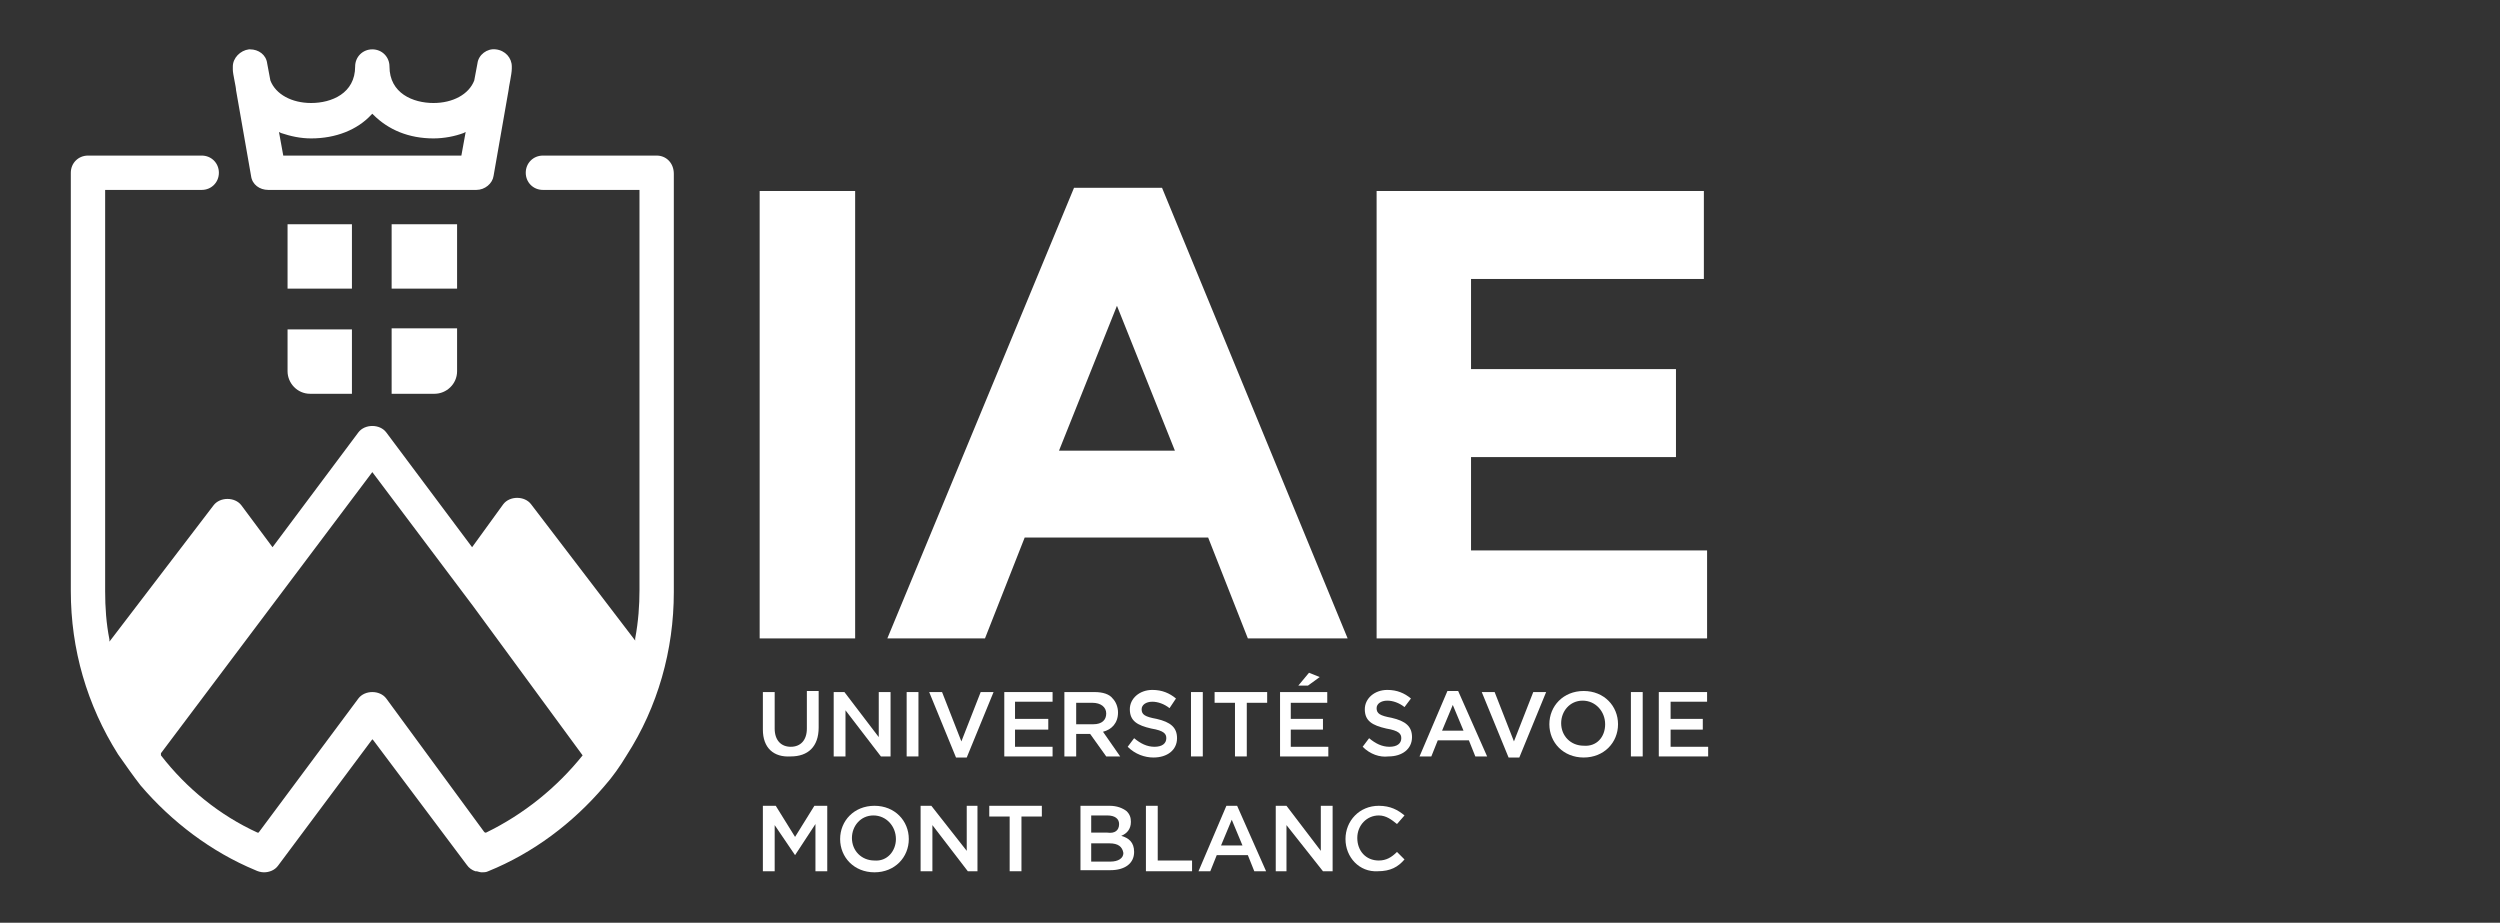 <?xml version="1.0" encoding="utf-8"?>
<!-- Generator: Adobe Illustrator 27.9.0, SVG Export Plug-In . SVG Version: 6.00 Build 0)  -->
<svg version="1.1" id="Calque_1" xmlns="http://www.w3.org/2000/svg" xmlns:xlink="http://www.w3.org/1999/xlink" x="0px" y="0px"
	 viewBox="0 0 233 86" style="enable-background:new 0 0 233 86;" xml:space="preserve">
<rect x="0" y="0" width="233" height="86" fill="#333333" stroke="none"/>
<style type="text/css">
	.st0{fill:#FFFFFF;}
</style>
<path class="st0" d="M26.8,30.6v4c0,1.1,0.9,2.1,2.1,2.1h3.9v-6H26.8z"/>
<path class="st0" d="M36.5,36.7h4c1.1,0,2.1-0.9,2.1-2.1v-4h-6.1V36.7z"/>
<polygon class="st0" points="32.8,20.9 29.6,20.9 28.9,20.9 26.8,20.9 26.8,23 26.8,24.5 26.8,26.9 32.8,26.9 "/>
<polygon class="st0" points="42.6,26.9 42.6,23 42.6,23 42.6,20.9 40.5,20.9 39.8,20.9 36.5,20.9 36.5,26.9 "/>
<path class="st0" d="M61.2,14.5H50.6c-0.9,0-1.6,0.7-1.6,1.6c0,0.9,0.7,1.6,1.6,1.6h9V55c0,1.4-0.1,2.9-0.4,4.5l0,0.2l-9.7-12.7
	c-0.3-0.4-0.8-0.6-1.3-0.6c-0.5,0-1,0.2-1.3,0.6L44,51l-8-10.7c-0.3-0.4-0.8-0.6-1.3-0.6c-0.5,0-1,0.2-1.3,0.6l-8,10.7l-2.9-3.9
	c-0.3-0.4-0.8-0.6-1.3-0.6c-0.5,0-1,0.2-1.3,0.6l-9.7,12.7l0-0.2c-0.3-1.5-0.4-3-0.4-4.5V17.7h9c0.9,0,1.6-0.7,1.6-1.6
	c0-0.9-0.7-1.6-1.6-1.6H8.2c-0.9,0-1.6,0.7-1.6,1.6v39c0,5.4,1.5,10.6,4.4,15.2c0.7,1,1.4,2,2.1,2.9c2.9,3.4,6.6,6.2,10.7,7.9
	c0.2,0.1,0.5,0.2,0.8,0.2c0.5,0,1-0.2,1.3-0.6l8.8-11.8l0.1,0.1l8.7,11.6c0.2,0.3,0.5,0.5,0.8,0.6l0.1,0c0.1,0,0.3,0.1,0.5,0.1h0
	c0.2,0,0.4,0,0.6-0.1c4.2-1.7,7.9-4.5,10.8-7.9c0.8-0.9,1.5-1.9,2.1-2.9c2.9-4.5,4.4-9.8,4.4-15.2v-39
	C62.8,15.2,62.1,14.5,61.2,14.5 M54.3,70.4c-2.4,3-5.5,5.5-9,7.2l-0.1,0l-0.1-0.1L36,65.1c-0.3-0.4-0.8-0.6-1.3-0.6
	c-0.5,0-1,0.2-1.3,0.6l-9.3,12.5l-0.1,0c-3.5-1.6-6.6-4.1-9-7.2L15,70.3l0-0.1L34.7,44l9.4,12.5L54.3,70.4L54.3,70.4z"/>
<path class="st0" d="M47.7,6.2c0-0.8-0.6-1.5-1.5-1.6c-0.8-0.1-1.6,0.5-1.7,1.3l-0.3,1.6c-0.5,1.3-2,2.1-3.8,2.1
	c-1.9,0-4.1-0.9-4.1-3.4c0-0.9-0.7-1.6-1.6-1.6s-1.6,0.7-1.6,1.6c0,2.5-2.2,3.4-4.1,3.4c-1.8,0-3.3-0.8-3.8-2.1l0,0l-0.3-1.6
	c-0.1-0.8-0.8-1.3-1.6-1.3c0,0-0.1,0-0.1,0c-0.8,0.1-1.5,0.8-1.5,1.6c0,0.1,0,0.2,0,0.3c0,0.4,0.3,1.6,0.3,1.9c0,0,0,0,0,0l1.4,8
	c0.1,0.8,0.8,1.3,1.6,1.3h19.4c0.8,0,1.5-0.6,1.6-1.3l1.4-8c0,0,0,0,0,0c0-0.2,0.3-1.5,0.3-2C47.7,6.3,47.7,6.3,47.7,6.2 M43,14.5
	H26.4L26,12.3l0.2,0.1c0.9,0.3,1.8,0.5,2.8,0.5c2.3,0,4.3-0.8,5.6-2.2l0.1-0.1l0.1,0.1c1.4,1.4,3.3,2.2,5.6,2.2c1,0,2-0.2,2.8-0.5
	l0.2-0.1L43,14.5z"/>
<rect x="70.8" y="17.8" class="st0" width="8.9" height="41.7"/>
<path class="st0" d="M100.1,17.5h8.2l17.3,42h-9.3l-3.7-9.4H95.5l-3.7,9.4h-9.1L100.1,17.5z M109.5,42l-5.4-13.5L98.7,42H109.5z"/>
<polygon class="st0" points="128.3,17.8 158.8,17.8 158.8,26 137.1,26 137.1,34.4 156.2,34.4 156.2,42.6 137.1,42.6 137.1,51.3 
	159.1,51.3 159.1,59.5 128.3,59.5 "/>
<path class="st0" d="M71.1,68v-3.5h1.1v3.4c0,1.1,0.6,1.7,1.5,1.7c0.9,0,1.5-0.6,1.5-1.7v-3.5h1.1v3.4c0,1.8-1,2.7-2.6,2.7
	C72.1,70.6,71.1,69.7,71.1,68"/>
<polygon class="st0" points="77.7,64.5 78.7,64.5 81.9,68.7 81.9,64.5 83,64.5 83,70.5 82.1,70.5 78.8,66.2 78.8,70.5 77.7,70.5 "/>
<rect x="84.5" y="64.5" class="st0" width="1.1" height="6"/>
<polygon class="st0" points="86.6,64.5 87.8,64.5 89.6,69.1 91.4,64.5 92.6,64.5 90.1,70.6 89.1,70.6 "/>
<polygon class="st0" points="93.6,64.5 98.1,64.5 98.1,65.4 94.6,65.4 94.6,67 97.7,67 97.7,68 94.6,68 94.6,69.6 98.1,69.6 
	98.1,70.5 93.6,70.5 "/>
<path class="st0" d="M99.3,64.5h2.7c0.8,0,1.4,0.2,1.7,0.6c0.3,0.3,0.5,0.8,0.5,1.3v0c0,1-0.6,1.6-1.4,1.8l1.6,2.3h-1.3l-1.5-2.1
	h-1.3v2.1h-1.1V64.5z M101.9,67.5c0.8,0,1.2-0.4,1.2-1v0c0-0.6-0.5-1-1.3-1h-1.5v2H101.9z"/>
<path class="st0" d="M105.1,69.6l0.6-0.8c0.6,0.5,1.2,0.8,1.9,0.8c0.7,0,1.1-0.3,1.1-0.8v0c0-0.4-0.2-0.7-1.4-0.9
	c-1.3-0.3-2-0.7-2-1.8v0c0-1,0.9-1.8,2.1-1.8c0.9,0,1.6,0.3,2.2,0.8L109,66c-0.5-0.4-1.1-0.6-1.6-0.6c-0.6,0-1,0.3-1,0.7v0
	c0,0.5,0.3,0.7,1.4,0.9c1.3,0.3,1.9,0.8,1.9,1.8v0c0,1.1-0.9,1.8-2.2,1.8C106.7,70.6,105.8,70.3,105.1,69.6"/>
<rect x="111" y="64.5" class="st0" width="1.1" height="6"/>
<polygon class="st0" points="115.1,65.5 113.2,65.5 113.2,64.5 118.1,64.5 118.1,65.5 116.2,65.5 116.2,70.5 115.1,70.5 "/>
<path class="st0" d="M119.2,64.5h4.5v1h-3.4V67h3v1h-3v1.6h3.5v0.9h-4.5V64.5z M122,62.7l1,0.4l-1.1,0.8H121L122,62.7z"/>
<path class="st0" d="M127,69.6l0.6-0.8c0.6,0.5,1.2,0.8,1.9,0.8c0.7,0,1.1-0.3,1.1-0.8v0c0-0.4-0.2-0.7-1.4-0.9
	c-1.3-0.3-2-0.7-2-1.8v0c0-1,0.9-1.8,2.1-1.8c0.9,0,1.6,0.3,2.2,0.8l-0.6,0.8c-0.5-0.4-1.1-0.6-1.6-0.6c-0.6,0-1,0.3-1,0.7v0
	c0,0.5,0.3,0.7,1.4,0.9c1.3,0.3,1.9,0.8,1.9,1.8v0c0,1.1-0.9,1.8-2.2,1.8C128.6,70.6,127.7,70.3,127,69.6"/>
<path class="st0" d="M134.9,64.4h1l2.7,6.1h-1.1l-0.6-1.5h-2.9l-0.6,1.5h-1.1L134.9,64.4z M136.4,68.1l-1-2.4l-1,2.4H136.4z"/>
<polygon class="st0" points="138.1,64.5 139.3,64.5 141.1,69.1 142.9,64.5 144.1,64.5 141.6,70.6 140.6,70.6 "/>
<path class="st0" d="M144.4,67.5L144.4,67.5c0-1.7,1.3-3.1,3.2-3.1c1.9,0,3.2,1.4,3.2,3.1v0c0,1.7-1.3,3.1-3.2,3.1
	C145.7,70.6,144.4,69.2,144.4,67.5 M149.6,67.5L149.6,67.5c0-1.2-0.9-2.2-2.1-2.2c-1.2,0-2,1-2,2.1v0c0,1.2,0.9,2.1,2.1,2.1
	C148.8,69.6,149.6,68.7,149.6,67.5"/>
<rect x="152" y="64.5" class="st0" width="1.1" height="6"/>
<polygon class="st0" points="154.6,64.5 159.1,64.5 159.1,65.4 155.7,65.4 155.7,67 158.7,67 158.7,68 155.7,68 155.7,69.6 
	159.2,69.6 159.2,70.5 154.6,70.5 "/>
<polygon class="st0" points="71.1,75.1 72.3,75.1 74.1,78 75.9,75.1 77.1,75.1 77.1,81.2 76,81.2 76,76.8 74.1,79.7 74.1,79.7 
	72.2,76.9 72.2,81.2 71.1,81.2 "/>
<path class="st0" d="M78.3,78.2L78.3,78.2c0-1.7,1.3-3.1,3.2-3.1c1.9,0,3.2,1.4,3.2,3.1v0c0,1.7-1.3,3.1-3.2,3.1
	C79.6,81.3,78.3,79.9,78.3,78.2 M83.5,78.2L83.5,78.2c0-1.2-0.9-2.2-2.1-2.2c-1.2,0-2,1-2,2.1v0c0,1.2,0.9,2.1,2.1,2.1
	C82.7,80.3,83.5,79.3,83.5,78.2"/>
<polygon class="st0" points="85.8,75.1 86.8,75.1 90.1,79.3 90.1,75.1 91.1,75.1 91.1,81.2 90.2,81.2 86.9,76.9 86.9,81.2 
	85.8,81.2 "/>
<polygon class="st0" points="94.1,76.1 92.2,76.1 92.2,75.1 97.1,75.1 97.1,76.1 95.2,76.1 95.2,81.2 94.1,81.2 "/>
<path class="st0" d="M100.7,75.1h2.7c0.7,0,1.2,0.2,1.6,0.5c0.3,0.3,0.4,0.6,0.4,1v0c0,0.7-0.4,1.1-0.9,1.3c0.7,0.2,1.2,0.6,1.2,1.5
	v0c0,1.1-0.9,1.7-2.2,1.7h-2.8V75.1z M104.3,76.8c0-0.5-0.4-0.8-1.1-0.8h-1.5v1.6h1.5C103.9,77.7,104.3,77.4,104.3,76.8L104.3,76.8z
	 M103.4,78.6h-1.7v1.7h1.8c0.7,0,1.2-0.3,1.2-0.8v0C104.6,78.9,104.2,78.6,103.4,78.6"/>
<polygon class="st0" points="106.8,75.1 107.9,75.1 107.9,80.2 111.1,80.2 111.1,81.2 106.8,81.2 "/>
<path class="st0" d="M114.3,75.1h1l2.7,6.1h-1.1l-0.6-1.5h-2.9l-0.6,1.5h-1.1L114.3,75.1z M115.8,78.8l-1-2.4l-1,2.4H115.8z"/>
<polygon class="st0" points="118.9,75.1 119.9,75.1 123.1,79.3 123.1,75.1 124.2,75.1 124.2,81.2 123.3,81.2 119.9,76.9 119.9,81.2 
	118.9,81.2 "/>
<path class="st0" d="M125.4,78.2L125.4,78.2c0-1.7,1.3-3.1,3.1-3.1c1.1,0,1.8,0.4,2.4,0.9l-0.7,0.8c-0.5-0.4-1-0.8-1.7-0.8
	c-1.1,0-2,0.9-2,2.1v0c0,1.2,0.8,2.1,2,2.1c0.7,0,1.2-0.3,1.7-0.8l0.7,0.7c-0.6,0.7-1.3,1.1-2.5,1.1
	C126.7,81.3,125.4,79.9,125.4,78.2"/>
</svg>
